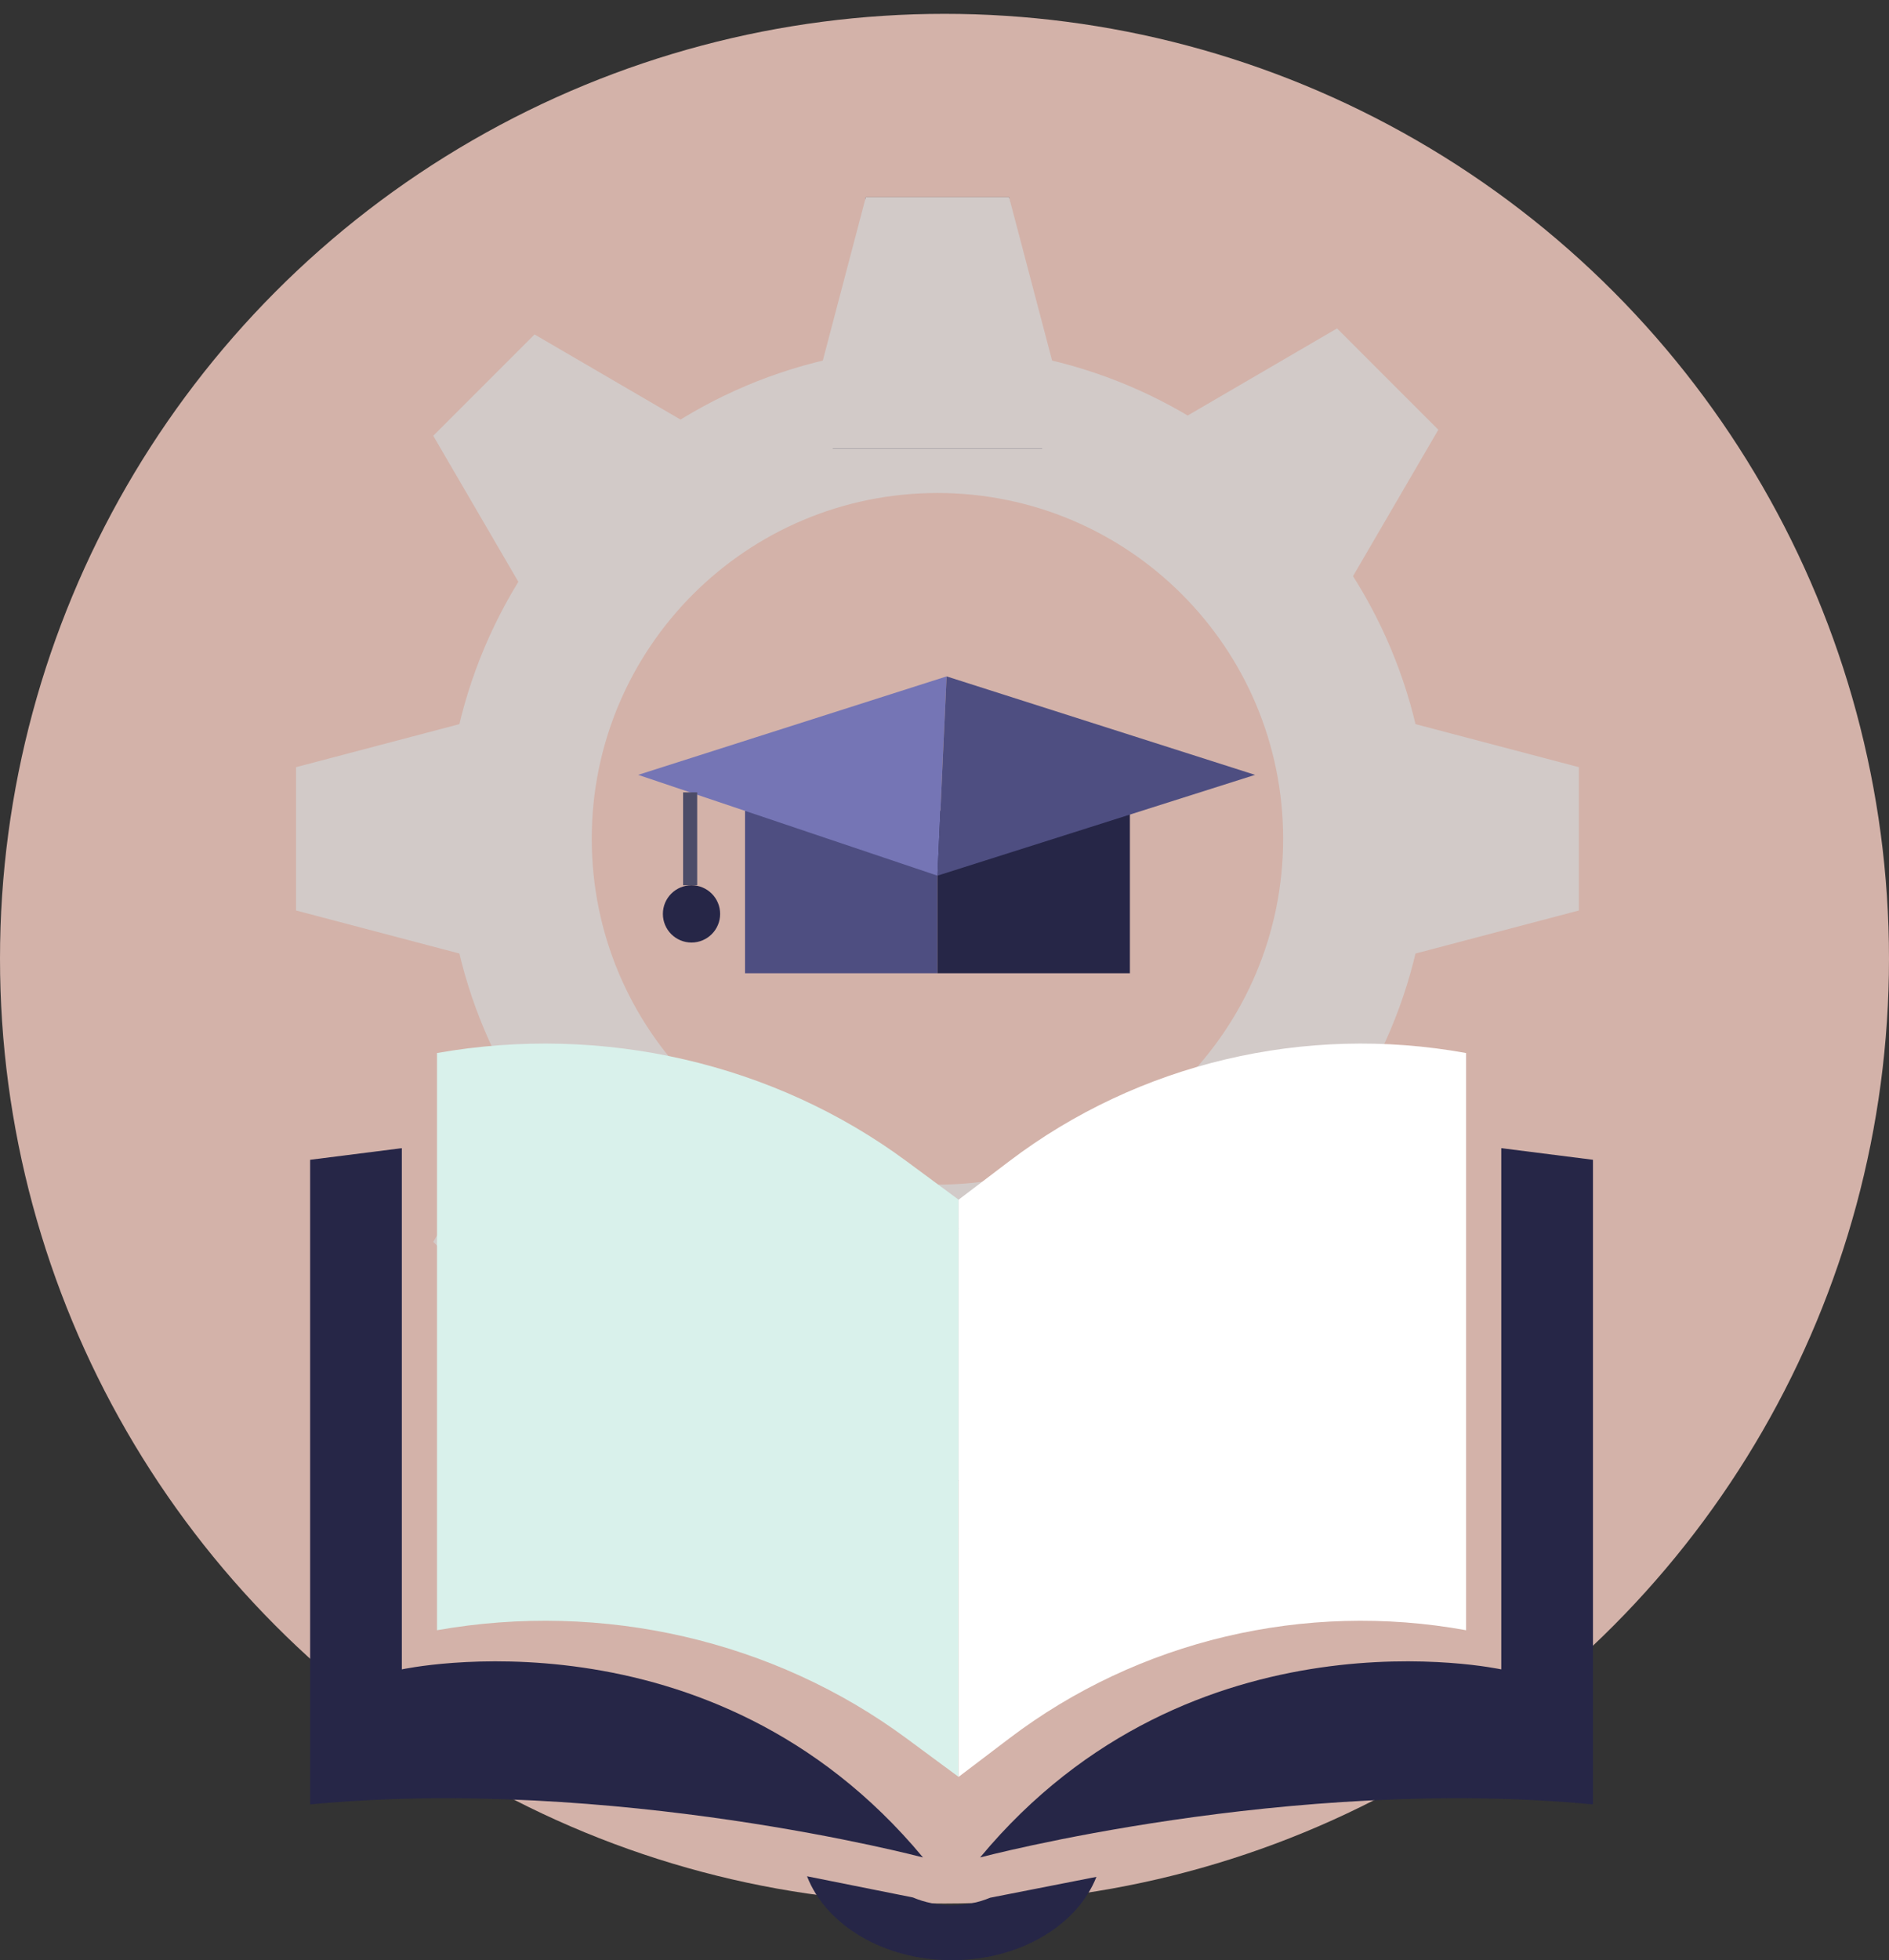 <svg width="134" height="139" viewBox="0 0 134 139" fill="none" xmlns="http://www.w3.org/2000/svg">
<rect x="0" y="0" width="134" height="139" fill="#333333" stroke="none"/>
<circle cx="67" cy="67.982" r="67" fill="#D3B2A9"/>
<g clip-path="url(#clip0_642_4592)">
<path d="M66.5 24.615C47.244 24.615 31.633 40.226 31.633 59.482C31.633 78.737 47.243 94.348 66.5 94.348C85.757 94.348 101.367 78.739 101.367 59.482C101.367 40.225 85.756 24.615 66.5 24.615ZM66.5 84.004C52.956 84.004 41.977 73.025 41.977 59.482C41.977 45.939 52.957 34.959 66.5 34.959C80.043 34.959 91.022 45.939 91.022 59.482C91.022 73.025 80.043 84.004 66.5 84.004V84.004Z" fill="#D2CAC8"/>
<path d="M73.931 31.819H59.069L61.419 13.982H71.581L73.931 31.819Z" fill="#262647"/>
<path d="M71.581 104.982H61.419L59.069 87.145H73.931L71.581 104.982Z" fill="#262647"/>
<path d="M76.279 31.819H56.721L61.419 13.982H71.581L76.279 31.819Z" fill="#D2CAC8"/>
<path d="M71.581 104.982H61.419L56.721 87.145H76.279L71.581 104.982Z" fill="#D2CAC8"/>
<path d="M94.163 69.261V49.703L112 54.401V64.563L94.163 69.261Z" fill="#D2CAC8"/>
<path d="M21 64.563V54.401L38.837 49.703V69.261L21 64.563Z" fill="#D2CAC8"/>
<path d="M92.74 46.41L78.909 32.579L94.845 23.289L102.031 30.474L92.74 46.41Z" fill="#D2CAC8"/>
<path d="M37.92 95.248L30.734 88.062L40.024 72.126L53.855 85.957L37.92 95.248Z" fill="#D2CAC8"/>
<path d="M53.855 33.006L40.024 46.837L30.734 30.902L37.92 23.716L53.855 33.006Z" fill="#D2CAC8"/>
<path d="M102.266 88.062L95.08 95.248L79.145 85.957L92.976 72.126L102.266 88.062Z" fill="#D2CAC8"/>
<path d="M66.5 57.498H52.849V69.014H66.5V57.498Z" fill="#4E4E81"/>
<path d="M80.151 57.498H66.5V69.014H80.151V57.498Z" fill="#262647"/>
<path d="M45.27 54.946L66.5 62.094L67.149 47.964L45.27 54.946Z" fill="#7575B5"/>
<path d="M67.149 47.964L66.5 62.094L89.03 54.946L67.149 47.964Z" fill="#4E4E81"/>
<path d="M48.956 56.188V62.775" stroke="#4C4C68" stroke-miterlimit="10"/>
<path d="M49.053 66.836C50.175 66.836 51.084 65.927 51.084 64.806C51.084 63.684 50.175 62.775 49.053 62.775C47.932 62.775 47.023 63.684 47.023 64.806C47.023 65.927 47.932 66.836 49.053 66.836Z" fill="#262647"/>
</g>
<g clip-path="url(#clip1_642_4592)">
<path d="M68 126L64.302 123.269C54.895 116.318 42.757 113.523 31 115.6V74.671C42.758 72.595 54.895 75.39 64.302 82.339L68 85.071V126Z" fill="#D9F1EB"/>
<path d="M68 126L71.598 123.269C80.751 116.318 92.561 113.523 104 115.6V74.671C92.56 72.595 80.751 75.39 71.598 82.339L68 85.071V126Z" fill="white"/>
<path d="M65.474 131.713C65.474 131.713 43.566 125.901 22 127.952V82.241L28.504 81.417V118.378C28.504 118.378 50.412 113.592 65.474 131.713Z" fill="#262647"/>
<path d="M69.526 131.713C69.526 131.713 91.434 125.901 113 127.952V82.241L106.496 81.417V118.378C106.496 118.378 84.588 113.592 69.526 131.713Z" fill="#262647"/>
<path d="M70.237 134.569C69.427 134.909 68.503 135.102 67.521 135.102C66.539 135.102 65.581 134.901 64.761 134.551L57.249 133.049C58.585 136.494 62.679 139 67.521 139C72.364 139 76.426 136.512 77.778 133.089L70.237 134.569Z" fill="#262647"/>
</g>
<defs>
<clipPath id="clip0_642_4592">
<rect width="91" height="91" fill="white" transform="translate(21 13.982)"/>
</clipPath>
<clipPath id="clip1_642_4592">
<rect width="91" height="65" fill="white" transform="translate(22 74)"/>
</clipPath>
</defs>
</svg>
